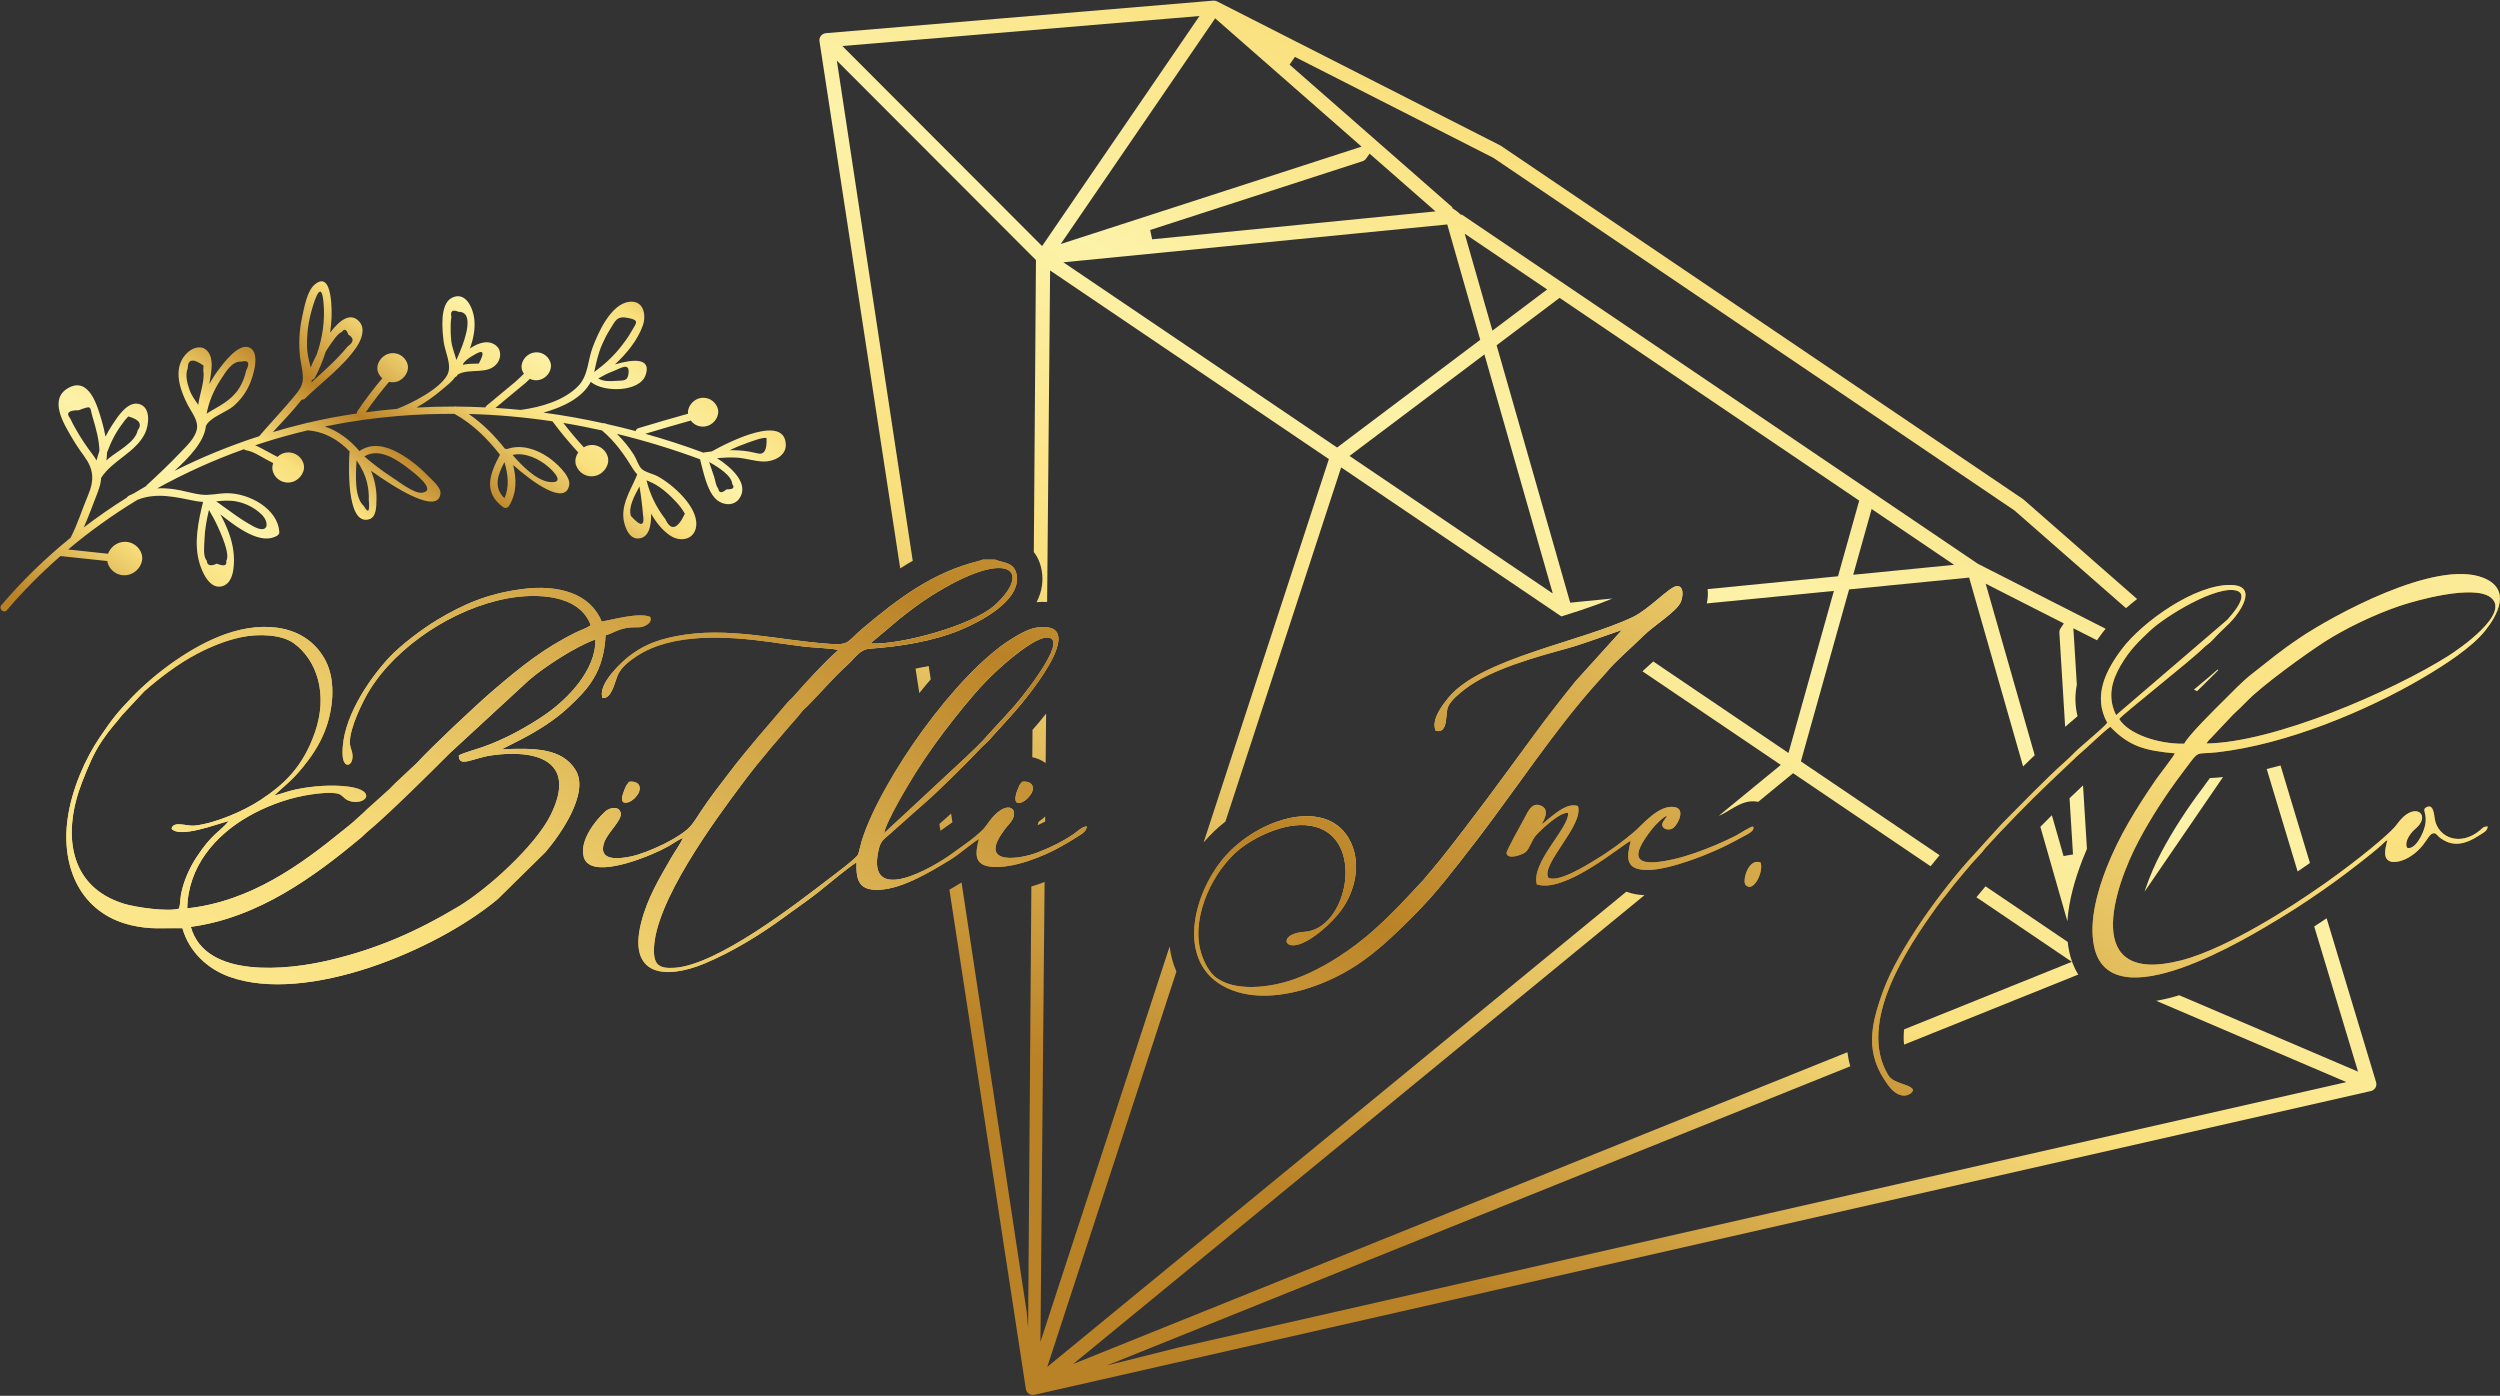 <svg width="120" height="67" viewBox="0 0 120 67" fill="none" xmlns="http://www.w3.org/2000/svg">
<rect x="0" y="0" width="120" height="67" fill="#333333" stroke="none"/>
<g clip-path="url(#clip0_23_307)">
<path d="M114.02 52.211L114.023 52.205C114.064 52.132 114.076 52.05 114.059 51.969L114.058 51.967C114.058 51.965 114.058 51.963 114.057 51.961L114.055 51.953L114.054 51.951C114.054 51.949 114.053 51.947 114.053 51.945L114.051 51.941L111.678 44.077C111.481 44.211 111.283 44.342 111.083 44.472L113.186 51.439L104.605 47.772C104.244 47.882 103.872 47.975 103.498 48.038L112.626 51.941L56.545 64.686L53.133 65.542L88.815 51.181C88.749 50.956 88.704 50.732 88.676 50.506L51.511 65.473L78.934 42.969C78.631 42.956 78.335 42.906 78.065 42.8L50.268 65.612L56.468 46.635C56.299 46.255 56.193 45.849 56.143 45.428L49.941 64.41L50.14 42.336C49.932 42.415 49.719 42.488 49.505 42.551L49.349 63.731L49.282 62.973L46.154 42.359C45.966 42.473 45.772 42.59 45.572 42.706L49.241 66.669C49.254 66.751 49.295 66.825 49.359 66.878L49.36 66.879L49.36 66.879L49.367 66.885L49.372 66.888L49.373 66.889L49.375 66.89L49.381 66.894L49.382 66.894L49.385 66.896L49.395 66.904L49.399 66.907L49.403 66.909L49.409 66.913L49.418 66.918L49.423 66.921L49.428 66.922L49.433 66.925L49.433 66.925L49.434 66.925L49.438 66.927C49.44 66.928 49.443 66.93 49.445 66.931L49.452 66.933L49.456 66.935L49.464 66.938L49.469 66.94L49.481 66.944C49.493 66.947 49.506 66.95 49.519 66.953L49.522 66.953L49.527 66.954L49.533 66.955L49.537 66.955L49.544 66.956C49.581 66.96 49.619 66.958 49.656 66.95L113.787 52.374L113.791 52.373C113.883 52.355 113.965 52.3 114.015 52.219L114.017 52.215L114.02 52.211ZM110.878 41.424L109.466 36.744C109.244 36.803 109.023 36.86 108.802 36.912L110.286 41.831C110.484 41.697 110.682 41.561 110.878 41.424ZM106.478 32.167L106.442 32.136C106.227 32.335 105.994 32.527 105.773 32.712C105.619 32.842 105.463 32.971 105.308 33.1L105.459 33.177C105.615 33.024 105.759 32.884 105.878 32.765C106.08 32.565 106.277 32.364 106.478 32.167ZM102.582 28.753L97.139 23.984L97.092 23.948L72.055 7.006L72.004 6.976L58.419 0.067C58.365 0.04 58.304 0.026 58.243 0.031L58.234 0.031L39.645 1.592C39.556 1.6 39.474 1.641 39.416 1.708L39.414 1.711C39.413 1.712 39.412 1.713 39.411 1.715L39.405 1.721L39.402 1.725C39.355 1.785 39.33 1.86 39.332 1.936L39.332 1.945C39.333 1.961 39.334 1.978 39.337 1.994L39.338 1.998L43.21 27.282C43.408 27.155 43.608 27.034 43.811 26.917L40.169 2.911L49.726 12.483L49.623 26.501C49.806 26.729 49.934 27.014 50 27.377C50.044 27.619 50.048 27.867 50.014 28.111C49.974 28.392 49.884 28.657 49.756 28.905C49.925 28.889 50.095 28.885 50.262 28.895L50.405 12.983L63.786 22.037L57.773 40.439C58.084 40.069 58.438 39.732 58.821 39.434L64.375 22.435L74.945 29.588C75.823 29.312 76.667 29.038 77.398 28.728L75.37 28.928L71.837 16.573L74.86 14.298L89.242 24.03L88.224 27.661L81.966 28.278C81.991 28.505 81.976 28.74 81.927 28.965L88.027 28.364L85.847 36.143L79.355 31.75C79.186 31.906 79.011 32.064 78.839 32.223L85.479 36.716L82.493 39.166C82.574 39.127 82.655 39.088 82.736 39.048C82.845 38.99 82.956 38.918 83.063 38.855C83.179 38.787 83.296 38.72 83.415 38.66C83.718 38.506 84.022 38.419 84.37 38.485L84.392 38.489L86.068 37.114L92.666 41.58C92.812 41.398 92.958 41.221 93.101 41.052L86.443 36.546L88.757 28.292L94.518 27.724L97.109 36.788C97.293 36.607 97.479 36.427 97.666 36.25L95.313 28.017L99.064 29.925L98.906 30.163C98.864 30.225 98.845 30.297 98.85 30.371L99.127 34.888C99.268 34.764 99.412 34.644 99.549 34.525C99.603 34.478 99.661 34.429 99.722 34.377C99.594 33.864 99.593 33.358 99.688 32.864L99.522 30.157L100.654 30.733C100.733 30.618 100.816 30.505 100.901 30.392C100.955 30.322 101.011 30.252 101.071 30.181L94.943 27.065L70.16 10.295L70.137 10.321L69.945 10.153C69.934 10.143 69.923 10.135 69.911 10.127L69.699 9.983L69.719 9.955L61.9 3.103L62.155 2.731L71.682 7.576L96.695 24.503L102.048 29.192C102.218 29.043 102.397 28.896 102.582 28.753ZM43.946 32.093L44.127 33.27C44.307 33.045 44.49 32.824 44.675 32.609L44.578 31.968C44.368 32.014 44.158 32.055 43.946 32.093ZM45.089 39.551L45.139 39.879C45.327 39.744 45.524 39.609 45.716 39.469L45.652 39.048C45.487 39.201 45.321 39.351 45.152 39.494L45.089 39.551ZM91.397 50.142L99.757 46.778C99.546 46.444 99.404 46.067 99.32 45.666C99.289 45.516 99.266 45.365 99.25 45.212L95.305 42.543C95.158 42.718 95.013 42.893 94.868 43.069L99.448 46.168L91.397 49.41C91.369 49.663 91.368 49.908 91.397 50.142ZM50.167 39.436L50.169 39.189C50.072 39.282 49.966 39.368 49.853 39.443C49.841 39.497 49.825 39.552 49.806 39.606C49.928 39.553 50.048 39.496 50.167 39.436ZM50.192 36.628L50.213 34.252C50.003 34.52 49.783 34.784 49.56 35.035L49.55 36.346C49.79 36.396 50.008 36.493 50.192 36.628ZM102.941 42.797L106.706 37.296C106.659 37.302 106.612 37.307 106.566 37.313C106.4 37.331 106.237 37.338 106.076 37.346C105.955 37.503 105.832 37.685 105.729 37.822C104.996 38.792 104.318 39.827 103.748 40.899C103.45 41.459 103.188 42.058 102.986 42.658C102.973 42.697 102.958 42.744 102.941 42.797ZM97.937 39.685L99.234 44.221C99.303 43.201 99.609 42.169 99.963 41.257C100.03 41.085 100.1 40.915 100.173 40.746L99.985 37.7L99.338 38.315L99.504 41.013L99.05 41.09L98.49 39.132C98.304 39.315 98.12 39.5 97.937 39.685ZM74.533 28.487L64.776 21.885L71.252 17.013L74.533 28.487ZM64.18 21.481L51.041 12.591L69.468 10.774L71.051 16.311L64.18 21.481ZM50.02 11.812L40.433 2.209L57.576 0.769L50.02 11.812ZM65.356 7.038L50.915 11.713L58.328 0.88L65.356 7.038ZM55.208 11.039L65.403 7.738C65.473 7.715 65.534 7.671 65.576 7.61L65.741 7.376L68.903 10.146L55.302 11.487L55.208 11.039ZM74.263 13.894L71.636 15.871L70.305 11.216L74.263 13.894ZM88.954 27.589L89.839 24.433L93.797 27.112L88.954 27.589Z" fill="url(#paint0_linear_23_307)"/>
<path d="M8.594 43.612C8.048 43.778 6.495 43.548 5.953 43.381C3.235 42.544 3.011 39.93 3.939 37.544C4.229 36.801 4.501 36.145 4.892 35.566C5.328 34.921 5.523 34.768 5.859 34.324L6.927 33.182C7.703 32.505 8.546 31.866 9.463 31.383C10.088 31.053 10.831 30.741 11.595 30.582C12.418 30.412 13.514 30.452 14.098 30.872C15.208 31.671 15.76 33.318 15.114 35.158C14.541 36.794 13.67 37.632 12.497 38.405C11.726 38.914 10.352 39.52 9.347 39.631C8.979 39.671 8.324 39.384 8.236 39.775C8.62 40.26 10.469 39.527 10.982 39.411C10.551 39.93 10.189 39.995 9.427 41.156C9.098 41.657 8.818 42.286 8.694 42.904C8.648 43.129 8.656 43.421 8.594 43.612ZM22.023 36.257C22.014 36.871 22.692 36.386 23.599 36.256C25.601 35.97 27.767 36.422 26.431 39.123C25.707 40.587 23.391 42.685 21.989 43.524C19.983 44.723 18.093 45.56 15.723 46.112C13.87 46.543 9.861 47.022 9.16 44.489C12.399 44.053 15.086 42.074 17.338 40.202C17.436 40.12 17.493 40.046 17.593 39.963C18.683 39.065 20.61 37.136 21.59 36.153L25.369 32.666C26.08 32.04 27.645 31.017 28.576 30.7C28.616 32.157 27.246 33.562 26.159 34.308C25.276 34.913 24.21 35.496 23.154 35.863C22.803 35.986 22.317 36.112 22.023 36.257ZM28.881 29.835C28.353 28.513 26.856 28.032 25.024 28.281C23.356 28.507 22.201 29.03 20.992 29.754C20.268 30.187 19.213 30.986 18.665 31.578C17.715 32.604 16.376 34.531 16.443 36.224C16.47 36.921 16.943 36.803 16.922 36.268C16.913 36.024 16.8 35.907 16.795 35.638C16.782 34.942 17.425 33.636 17.737 33.13C19.061 30.983 21.793 29.198 24.347 28.725C25.704 28.473 27.8 28.503 28.356 30.013C28.148 30.159 27.886 30.237 27.654 30.35C26.096 31.116 24.982 32.023 23.697 33.12C22.837 33.853 20.674 35.894 19.995 36.636L19.225 37.356C19.017 37.545 18.912 37.648 18.701 37.868L17.608 38.853C17.415 39.053 17.281 39.147 17.069 39.351C16.922 39.493 16.677 39.683 16.504 39.825C14.407 41.539 12.011 43.273 8.988 43.601C9.024 41.609 10.323 40.099 11.924 39.185C12.689 38.749 13.623 38.372 14.626 38.185C14.998 38.115 15.985 37.969 16.304 38.128C16.503 38.227 16.541 38.401 16.869 38.472C17.594 38.627 18.072 37.936 16.724 37.758C15.928 37.654 14.981 37.728 14.198 37.894C13.819 37.974 13.5 38.103 13.158 38.19C13.675 37.693 13.98 37.509 14.535 36.831C14.926 36.352 15.303 35.816 15.58 35.127C15.972 34.154 16.154 32.733 15.635 31.728C14.751 30.016 12.734 29.762 10.82 30.438C9.217 31.004 7.509 32.25 6.323 33.481C5.615 34.217 5.387 34.514 4.797 35.382C4.119 36.378 3.454 37.834 3.248 39.289C2.912 41.669 3.899 43.841 6.28 44.407C7.224 44.632 7.809 44.537 8.756 44.554C9.069 45.678 9.963 46.513 11.023 46.89C14.737 48.21 20.94 45.612 23.889 43.163L26.184 40.902C26.838 40.137 28.304 38.099 27.638 36.981C26.986 35.885 25.59 35.903 24.078 35.968L24.974 35.511C25.824 35.073 26.643 34.557 27.314 33.926C28.185 33.106 28.976 32.308 29.069 30.498C29.486 30.37 29.695 30.167 30.273 30.119C30.547 30.096 30.724 30.154 30.963 30.038C31.11 29.966 31.306 29.823 31.207 29.61C30.674 29.382 29.409 29.748 28.881 29.835Z" fill="url(#paint1_linear_23_307)"/>
<path d="M42.44 39.985C42.537 39.43 43.657 37.563 43.947 37.101C44.536 36.165 45.135 35.337 45.762 34.542C46.42 33.709 47.108 32.875 47.82 32.224C47.992 32.067 49.974 30.204 50.493 30.677C50.977 31.117 48.908 33.68 48.515 34.085L47.48 35.214C47.036 35.729 46.827 35.887 46.383 36.329L42.44 39.985ZM43.169 29.712C43.643 29.336 44.144 28.95 44.684 28.609C48.413 26.254 49.579 27.383 47.75 29.049C46.684 30.019 43.219 30.971 41.775 30.888L43.169 29.712ZM47.774 26.862H47.167C47.154 26.869 47.138 26.875 47.127 26.879L46.971 26.929C44.777 27.47 43.101 28.741 41.433 30.145C40.632 30.82 40.792 30.969 39.85 30.908C37.362 30.745 34.928 30.041 32.417 30.542C31.411 30.743 30.806 31.024 30.156 31.531C29.892 31.738 28.672 32.828 28.921 33.501C29.359 33.562 29.496 32.757 29.661 32.388C29.83 32.011 30.255 31.691 30.594 31.473C32.314 30.37 34.913 30.534 36.926 30.808C37.475 30.882 38.009 30.965 38.559 31.032C39.064 31.093 39.776 31.104 40.242 31.194C39.517 31.849 38.758 32.668 38.085 33.433C37.985 33.547 37.892 33.611 37.794 33.726C36.86 34.827 35.931 35.876 35.05 37.028C34.557 37.673 34.08 38.281 33.637 38.953C33.498 39.165 33.366 39.381 33.199 39.595C32.736 40.191 31.085 40.941 30.29 41.11C29.654 41.246 28.68 41.331 29.006 40.423C29.174 39.954 29.867 39.363 29.795 39.025C29.717 38.664 29.252 38.77 29.059 38.944C28.564 39.393 27.8 40.376 28.022 41.143C28.325 42.187 30.688 41.266 31.334 40.982C31.616 40.859 31.841 40.755 32.093 40.613C32.327 40.481 32.537 40.32 32.784 40.218C32.667 40.498 32.39 40.876 32.214 41.182C31.635 42.19 31.072 43.109 30.773 44.296C30.131 46.843 31.927 47.039 33.823 46.247C35.163 45.688 36.538 44.837 37.673 44C38.287 43.547 38.851 43.166 39.412 42.717C39.977 42.265 40.523 41.788 41.113 41.387C41.08 42.301 41.256 42.767 42.249 42.706C43.364 42.637 44.71 41.818 45.607 41.271C46.104 40.967 46.555 40.537 46.991 40.268C46.812 40.961 46.733 41.527 47.591 41.607C48.617 41.702 50.074 41.118 50.933 40.629C51.191 40.483 51.374 40.379 51.611 40.224C51.832 40.079 52.147 39.941 52.166 39.669C51.935 39.684 51.747 39.889 51.576 40.008C51.029 40.389 50.459 40.664 49.816 40.913C48.98 41.237 47.11 41.531 48.036 40.087C48.159 39.895 48.294 39.715 48.424 39.573C49.049 38.896 48.417 38.283 47.575 39.313C47.438 39.48 47.308 39.693 47.179 39.822C46.741 40.261 46.212 40.593 45.707 40.966C44.765 41.661 41.574 43.501 42.167 40.82C42.264 40.38 42.398 40.3 42.701 40.045L44.35 38.581C44.97 38.055 46.531 36.5 47.041 35.947C47.192 35.783 47.345 35.671 47.496 35.502L48.331 34.576C49.109 33.761 52.481 29.76 49.772 30.123C49.359 30.178 48.874 30.472 48.562 30.665C45.931 32.289 42.287 37.414 41.369 40.342C41.316 40.512 41.242 40.88 41.187 41.015C41.11 41.203 39.946 42.062 39.708 42.245C38.191 43.408 34.43 46.319 32.385 46.454C31.66 46.502 31.39 46.33 31.389 45.627C31.386 43.329 34.327 39.355 35.692 37.532C36.525 36.42 37.434 35.399 38.334 34.356C38.414 34.263 38.456 34.195 38.536 34.104C38.618 34.011 38.677 33.976 38.767 33.886C39.409 33.237 39.979 32.548 40.701 31.894C41.03 31.596 41.263 31.172 41.748 31.137C43.222 31.032 44.81 30.778 46.128 30.225C47.023 29.85 49.026 28.835 48.801 27.591C48.689 26.972 48.166 27.031 47.774 26.862Z" fill="url(#paint2_linear_23_307)"/>
<path d="M105.914 35.688C106.013 35.498 106.092 35.483 106.227 35.32L107.191 34.298C107.43 34.07 107.604 33.917 107.855 33.654C108.564 32.916 110.652 31.403 111.591 30.799C112.557 30.179 113.928 29.512 115.167 29.09C116.055 28.787 118.712 28.066 119.533 28.662C120.583 29.423 117.988 31.187 117.525 31.48C114.812 33.194 109.141 35.645 105.914 35.688ZM101.573 34.327C101.142 33.46 101.367 32.673 101.791 31.942C102.226 31.192 102.669 30.778 103.196 30.279C103.951 29.563 106.401 28.08 107.353 28.351C108.011 28.537 107.118 29.512 106.913 29.748L101.573 34.327ZM101.722 34.512C101.878 34.289 105.162 31.704 105.754 31.113C105.896 30.971 106.046 30.89 106.189 30.736C106.49 30.41 106.683 30.234 107.001 29.925C107.427 29.513 108.478 28.111 107.09 28.079C105.359 28.038 102.835 29.86 101.873 31.124C101.09 32.15 100.437 33.408 101.149 34.692C101.009 34.904 99.9 35.802 99.597 36.106C99.392 36.313 99.29 36.414 99.09 36.591C98.222 37.363 96.996 38.631 96.11 39.522L94.715 41.059C93.275 42.611 91.133 45.542 90.405 47.529C89.773 49.255 89.505 50.571 90.633 52.092C91.27 52.951 91.858 52.47 91.82 52.295C91.63 52.011 90.891 52.034 90.631 51.6C89.129 49.092 91.558 45.48 92.974 43.512C93.124 43.303 93.241 43.16 93.388 42.981C93.545 42.789 93.642 42.644 93.783 42.473C94.069 42.125 94.354 41.781 94.647 41.441L95.099 40.948C95.196 40.848 95.233 40.772 95.323 40.673C96.269 39.642 97.346 38.534 98.356 37.571L99.329 36.648C99.506 36.491 99.633 36.343 99.818 36.19C100.153 35.913 100.985 35.095 101.295 34.885C102.198 35.828 102.965 36.031 104.392 36.16C104.369 36.267 103.635 37.202 103.473 37.439C102.563 38.774 101.712 40.12 101.1 41.694C100.701 42.721 100.259 44.193 100.514 45.42C101.277 49.093 107.947 44.977 109.455 44.063C110.381 43.502 111.315 42.869 112.134 42.273C112.673 41.88 113.802 41.022 114.309 40.565C114.443 40.444 114.449 40.412 114.595 40.323C114.544 40.582 114.352 41.111 114.648 41.305C114.918 41.482 115.409 41.283 115.624 41.154C116.536 40.61 116.541 39.877 116.908 40.012C117.024 40.103 117.028 40.15 117.163 40.243C117.243 40.297 117.355 40.365 117.452 40.406C117.975 40.622 118.469 40.43 118.914 40.151C119.235 39.949 119.386 39.898 119.411 39.67C119.182 39.677 119.182 39.737 119.031 39.862C118.093 40.637 117.033 40.22 116.87 39.321C116.83 39.1 116.813 38.535 116.438 38.766C116.247 38.884 116.529 39.048 116.402 39.633C116.315 40.035 115.916 40.824 115.538 40.692C115.382 40.373 115.764 39.923 115.928 39.79C116.699 39.164 115.995 38.476 115.219 39.356C115.12 39.467 115.021 39.62 114.917 39.73C114.223 40.47 112.377 41.857 111.617 42.388C110.593 43.103 109.531 43.805 108.366 44.466C107.358 45.038 105.9 45.793 104.676 46.104C99.899 47.32 101.453 42.622 102.671 40.332C103.289 39.169 104.033 38.049 104.755 37.094C105.642 35.92 105.294 36.237 106.427 36.108C109.763 35.729 113.609 34.112 116.257 32.559C117.358 31.913 118.653 31.073 119.292 30.267C119.871 29.538 120.576 28.284 119.198 27.735C116.9 26.821 111.912 29.594 110.404 30.608C109.396 31.286 108.966 31.669 108.111 32.334C107.618 32.718 107.18 33.185 106.739 33.623C106.342 34.016 105.061 35.276 104.841 35.698C103.581 35.722 102.16 35.229 101.722 34.512Z" fill="url(#paint3_linear_23_307)"/>
<path d="M75.628 32.697C74.947 33.535 74.253 34.424 73.602 35.318C72.03 37.472 70.749 39.234 69.114 41.294L68.312 42.252C67.471 43.144 67.002 43.689 66.004 44.59C64.945 45.547 63.489 46.525 62.067 47.021C60.928 47.418 59.191 47.626 58.294 46.859C57.959 46.572 57.63 45.891 57.549 45.261C57.331 43.539 58.446 41.459 59.776 40.557C60.581 40.011 62.155 39.265 63.386 39.77C65.466 40.623 64.608 44.604 62.61 44.727C61.438 44.799 61.562 45.62 62.423 45.306C63.1 45.059 63.933 44.278 64.339 43.746C65.033 42.838 65.412 41.383 64.733 40.231C63.547 38.219 60.142 39.361 58.592 41.36C57.142 43.231 56.458 46.508 59.154 47.533C60.408 48.01 61.917 47.757 63.102 47.33C64.895 46.684 66.053 45.721 67.287 44.517C68.46 43.372 69.012 42.733 70.025 41.435L71.029 40.139C72.765 37.849 74.649 35.041 76.549 32.893L77.104 32.276C77.536 31.743 78.355 31.045 78.853 30.55C79.425 29.979 80.507 29.352 80.69 28.867C80.792 28.597 80.832 28.084 80.457 28.14C80.121 28.19 79.139 29.248 78.401 29.606C75.906 30.813 71.059 31.591 69.515 33.502C69.305 33.762 68.661 34.544 68.918 35.079C69.529 35.226 69.368 34.265 69.502 33.94C69.643 33.6 70.066 33.272 70.339 33.063C71.553 32.133 73.764 31.524 75.292 31.105C75.959 30.922 77.749 30.263 77.852 30.241L75.628 32.697Z" fill="url(#paint4_linear_23_307)"/>
<path d="M74.004 39.552C74.024 39.5 74.494 38.835 73.911 38.651C73.507 38.524 73.327 38.994 73.195 39.233C73.083 39.436 72.302 40.833 72.314 40.947C72.35 41.29 73.083 41.03 73.236 40.894C73.424 40.727 73.515 40.333 73.736 40.087C73.965 39.831 74.892 38.953 75.268 39.022C75.336 39.737 73.477 41.392 73.769 42.451C75.116 42.889 77.783 40.605 78.275 40.357C78.074 41.182 78.011 41.739 79.034 41.76C79.649 41.772 80.504 41.514 81.049 41.329C81.969 41.015 82.755 40.661 83.583 40.204C83.876 40.043 84.265 39.877 84.143 39.675C84.048 39.657 83.458 40.044 83.282 40.131C82.976 40.282 82.688 40.42 82.357 40.559C81.735 40.82 81.023 41.088 80.332 41.243C78.314 41.697 78.277 41.095 79.309 39.778C79.425 39.631 79.846 39.195 80.016 39.156C79.942 39.327 79.736 39.49 79.798 39.65C79.876 39.85 80.189 39.857 80.34 39.724C80.568 39.522 80.9 38.836 80.387 38.742C79.623 38.601 78.826 39.606 78.429 39.939C77.856 40.419 77.261 40.863 76.567 41.281C76.234 41.481 74.799 42.394 74.318 42.129C73.954 41.48 76.041 39.596 75.74 38.689C75.237 38.535 74.734 38.993 74.366 39.272C74.228 39.377 74.147 39.484 74.004 39.552Z" fill="url(#paint5_linear_23_307)"/>
<path d="M84.507 41.4C83.91 41.174 83.621 42.298 83.789 42.478C84.169 42.886 84.67 41.821 84.507 41.4Z" fill="url(#paint6_linear_23_307)"/>
<path d="M30.196 37.528C30.007 37.783 30.031 37.732 29.901 38.12C29.642 38.893 30.573 38.445 30.689 37.955C30.77 37.607 30.514 37.483 30.196 37.528Z" fill="url(#paint7_linear_23_307)"/>
<path d="M49.065 37.528C48.962 37.666 48.965 37.615 48.892 37.789C48.346 39.085 49.447 38.426 49.557 37.955C49.639 37.607 49.383 37.483 49.065 37.528Z" fill="url(#paint8_linear_23_307)"/>
<path d="M8.594 43.612C8.048 43.778 6.495 43.547 5.953 43.38C3.235 42.543 3.011 39.93 3.939 37.544C4.229 36.801 4.501 36.145 4.892 35.565C5.328 34.92 5.523 34.767 5.859 34.324L6.927 33.181C7.703 32.504 8.546 31.865 9.463 31.382C10.088 31.052 10.831 30.74 11.595 30.582C12.418 30.411 13.514 30.452 14.098 30.872C15.208 31.67 15.76 33.317 15.114 35.157C14.541 36.793 13.67 37.631 12.497 38.404C11.726 38.913 10.352 39.519 9.347 39.63C8.979 39.671 8.324 39.384 8.235 39.774C8.62 40.26 10.469 39.526 10.982 39.41C10.551 39.93 10.189 39.994 9.427 41.156C9.098 41.656 8.818 42.285 8.694 42.903C8.648 43.129 8.656 43.42 8.594 43.612ZM49.065 37.528C48.962 37.666 48.965 37.614 48.892 37.788C48.346 39.085 49.447 38.425 49.557 37.955C49.639 37.607 49.382 37.482 49.065 37.528ZM30.196 37.528C30.007 37.782 30.031 37.732 29.901 38.119C29.642 38.893 30.573 38.444 30.689 37.955C30.77 37.607 30.514 37.482 30.196 37.528ZM84.505 41.4C83.909 41.174 83.62 42.297 83.788 42.477C84.169 42.885 84.67 41.82 84.505 41.4ZM74.004 39.552C74.023 39.499 74.494 38.834 73.91 38.651C73.507 38.524 73.327 38.993 73.195 39.233C73.083 39.436 72.302 40.833 72.314 40.946C72.35 41.29 73.083 41.03 73.236 40.894C73.424 40.727 73.515 40.333 73.736 40.086C73.964 39.831 74.891 38.953 75.268 39.021C75.335 39.736 73.477 41.391 73.768 42.451C75.116 42.889 77.782 40.605 78.275 40.357C78.073 41.182 78.011 41.739 79.034 41.759C79.649 41.772 80.504 41.514 81.048 41.328C81.969 41.015 82.754 40.661 83.582 40.204C83.876 40.042 84.265 39.877 84.143 39.675C84.047 39.657 83.458 40.044 83.282 40.131C82.976 40.282 82.688 40.42 82.356 40.559C81.734 40.82 81.022 41.087 80.331 41.243C78.314 41.696 78.276 41.095 79.309 39.778C79.425 39.631 79.845 39.195 80.015 39.156C79.941 39.327 79.736 39.489 79.797 39.65C79.876 39.85 80.189 39.857 80.339 39.724C80.567 39.522 80.9 38.836 80.386 38.741C79.623 38.601 78.826 39.606 78.429 39.939C77.856 40.418 77.261 40.863 76.566 41.28C76.234 41.48 74.799 42.394 74.318 42.129C73.954 41.48 76.041 39.596 75.74 38.689C75.236 38.535 74.733 38.993 74.365 39.272C74.227 39.377 74.147 39.484 74.004 39.552ZM75.627 32.697C74.947 33.535 74.253 34.425 73.601 35.318C72.03 37.472 70.749 39.234 69.114 41.294L68.312 42.252C67.471 43.144 67.001 43.689 66.004 44.59C64.944 45.547 63.489 46.525 62.067 47.021C60.928 47.418 59.191 47.626 58.293 46.859C57.959 46.572 57.629 45.891 57.549 45.261C57.331 43.539 58.445 41.459 59.776 40.557C60.58 40.011 62.154 39.265 63.385 39.77C65.466 40.623 64.608 44.604 62.61 44.727C61.438 44.799 61.561 45.62 62.423 45.306C63.1 45.059 63.932 44.278 64.339 43.746C65.032 42.838 65.411 41.383 64.733 40.231C63.547 38.219 60.142 39.361 58.592 41.36C57.142 43.231 56.458 46.508 59.153 47.533C60.408 48.01 61.916 47.758 63.102 47.33C64.895 46.684 66.053 45.721 67.286 44.517C68.46 43.372 69.012 42.733 70.025 41.435L71.028 40.139C72.765 37.849 74.648 35.041 76.549 32.893L77.104 32.276C77.536 31.743 78.355 31.045 78.852 30.55C79.425 29.979 80.506 29.352 80.69 28.868C80.792 28.597 80.831 28.084 80.456 28.14C80.12 28.19 79.139 29.249 78.4 29.606C75.906 30.813 71.059 31.591 69.514 33.502C69.304 33.762 68.661 34.544 68.918 35.079C69.529 35.226 69.368 34.265 69.502 33.94C69.642 33.601 70.065 33.272 70.338 33.063C71.553 32.133 73.763 31.524 75.292 31.105C75.959 30.922 77.749 30.263 77.852 30.241L75.627 32.697ZM105.914 35.688C106.013 35.498 106.092 35.483 106.227 35.32L107.191 34.298C107.43 34.07 107.604 33.917 107.855 33.654C108.564 32.916 110.652 31.403 111.591 30.799C112.557 30.179 113.928 29.512 115.166 29.09C116.055 28.787 118.712 28.066 119.533 28.662C120.583 29.423 117.988 31.187 117.524 31.48C114.812 33.194 109.141 35.645 105.914 35.688ZM101.573 34.327C101.142 33.46 101.367 32.673 101.791 31.942C102.226 31.192 102.669 30.779 103.196 30.279C103.951 29.563 106.401 28.08 107.352 28.351C108.011 28.538 107.118 29.512 106.913 29.748L101.573 34.327ZM101.722 34.512C101.878 34.289 105.162 31.704 105.753 31.113C105.896 30.971 106.046 30.89 106.189 30.736C106.49 30.41 106.683 30.234 107.001 29.925C107.427 29.513 108.478 28.111 107.09 28.079C105.359 28.038 102.835 29.86 101.873 31.124C101.09 32.15 100.437 33.408 101.149 34.692C101.009 34.904 99.9 35.802 99.597 36.107C99.392 36.313 99.29 36.414 99.09 36.591C98.222 37.363 96.996 38.631 96.11 39.522L94.715 41.059C93.275 42.611 91.133 45.542 90.405 47.529C89.773 49.255 89.505 50.571 90.633 52.092C91.27 52.951 91.858 52.47 91.82 52.295C91.63 52.011 90.891 52.034 90.631 51.6C89.129 49.092 91.557 45.48 92.974 43.512C93.124 43.303 93.241 43.16 93.388 42.981C93.545 42.789 93.642 42.644 93.783 42.473C94.069 42.125 94.354 41.781 94.647 41.441L95.099 40.948C95.196 40.848 95.233 40.772 95.323 40.674C96.269 39.642 97.346 38.534 98.356 37.571L99.329 36.648C99.506 36.491 99.633 36.343 99.818 36.19C100.153 35.913 100.985 35.095 101.295 34.885C102.198 35.828 102.965 36.031 104.392 36.16C104.369 36.267 103.635 37.202 103.473 37.439C102.563 38.774 101.712 40.12 101.1 41.694C100.701 42.721 100.259 44.193 100.514 45.42C101.277 49.093 107.947 44.977 109.455 44.063C110.38 43.502 111.315 42.869 112.134 42.273C112.673 41.88 113.802 41.022 114.309 40.565C114.443 40.444 114.449 40.412 114.595 40.323C114.544 40.582 114.352 41.111 114.647 41.305C114.918 41.482 115.409 41.283 115.624 41.154C116.536 40.61 116.541 39.877 116.908 40.012C117.024 40.103 117.028 40.15 117.163 40.243C117.243 40.297 117.354 40.365 117.452 40.406C117.975 40.622 118.469 40.43 118.914 40.151C119.235 39.949 119.386 39.898 119.411 39.67C119.182 39.677 119.182 39.737 119.031 39.862C118.093 40.637 117.033 40.22 116.87 39.321C116.83 39.1 116.813 38.535 116.438 38.766C116.246 38.884 116.528 39.048 116.402 39.633C116.315 40.035 115.916 40.824 115.538 40.692C115.382 40.373 115.764 39.923 115.928 39.79C116.699 39.164 115.995 38.476 115.219 39.356C115.12 39.467 115.021 39.62 114.917 39.73C114.223 40.47 112.377 41.857 111.617 42.388C110.593 43.103 109.531 43.805 108.366 44.466C107.358 45.038 105.9 45.793 104.676 46.104C99.898 47.32 101.453 42.622 102.671 40.332C103.289 39.169 104.033 38.049 104.754 37.094C105.642 35.92 105.294 36.237 106.427 36.108C109.763 35.729 113.609 34.112 116.257 32.559C117.358 31.913 118.653 31.073 119.292 30.267C119.871 29.538 120.576 28.284 119.198 27.735C116.899 26.821 111.912 29.594 110.404 30.608C109.396 31.286 108.965 31.669 108.111 32.334C107.618 32.718 107.18 33.185 106.739 33.623C106.342 34.016 105.061 35.276 104.841 35.698C103.581 35.722 102.16 35.229 101.722 34.512ZM42.44 39.985C42.537 39.43 43.657 37.562 43.947 37.101C44.536 36.165 45.134 35.337 45.762 34.542C46.42 33.708 47.108 32.875 47.82 32.224C47.992 32.067 49.973 30.204 50.493 30.676C50.977 31.117 48.908 33.68 48.515 34.085L47.479 35.214C47.036 35.729 46.828 35.887 46.383 36.329L42.44 39.985ZM43.169 29.712C43.642 29.336 44.144 28.95 44.684 28.609C48.413 26.254 49.579 27.382 47.75 29.049C46.684 30.019 43.219 30.971 41.775 30.887L43.169 29.712ZM47.774 26.862H47.167C47.154 26.869 47.138 26.875 47.127 26.879L46.971 26.929C44.777 27.47 43.101 28.741 41.433 30.145C40.632 30.82 40.791 30.969 39.85 30.907C37.362 30.744 34.927 30.041 32.417 30.542C31.411 30.742 30.806 31.024 30.156 31.531C29.892 31.738 28.672 32.828 28.921 33.501C29.359 33.562 29.496 32.757 29.661 32.388C29.83 32.01 30.255 31.69 30.594 31.473C32.314 30.37 34.913 30.534 36.926 30.808C37.475 30.882 38.009 30.964 38.559 31.031C39.064 31.093 39.776 31.104 40.242 31.194C39.517 31.849 38.758 32.668 38.085 33.433C37.985 33.547 37.892 33.61 37.794 33.726C36.86 34.827 35.931 35.876 35.05 37.028C34.557 37.673 34.08 38.281 33.637 38.953C33.498 39.165 33.366 39.38 33.199 39.595C32.736 40.191 31.085 40.94 30.29 41.11C29.653 41.245 28.68 41.331 29.006 40.423C29.174 39.954 29.867 39.363 29.795 39.025C29.717 38.664 29.252 38.769 29.059 38.944C28.564 39.393 27.8 40.376 28.022 41.143C28.325 42.187 30.688 41.266 31.334 40.982C31.616 40.859 31.841 40.755 32.093 40.613C32.327 40.48 32.536 40.319 32.784 40.218C32.667 40.498 32.39 40.876 32.214 41.182C31.635 42.19 31.072 43.109 30.773 44.295C30.131 46.843 31.927 47.038 33.823 46.247C35.163 45.688 36.538 44.837 37.672 44C38.287 43.547 38.85 43.166 39.412 42.716C39.977 42.264 40.523 41.788 41.113 41.386C41.08 42.301 41.256 42.767 42.249 42.705C43.364 42.637 44.71 41.818 45.606 41.271C46.104 40.967 46.555 40.537 46.991 40.268C46.812 40.96 46.733 41.527 47.591 41.607C48.617 41.702 50.074 41.118 50.933 40.629C51.191 40.482 51.375 40.379 51.611 40.224C51.832 40.079 52.147 39.94 52.166 39.669C51.935 39.684 51.747 39.889 51.576 40.008C51.029 40.389 50.459 40.664 49.816 40.913C48.98 41.237 47.11 41.531 48.036 40.087C48.159 39.895 48.294 39.714 48.424 39.573C49.048 38.896 48.416 38.283 47.574 39.313C47.438 39.48 47.308 39.693 47.179 39.821C46.741 40.261 46.212 40.593 45.707 40.966C44.765 41.661 41.574 43.501 42.167 40.82C42.264 40.38 42.398 40.3 42.701 40.045L44.35 38.581C44.97 38.055 46.531 36.5 47.041 35.947C47.192 35.783 47.345 35.67 47.496 35.502L48.331 34.576C49.109 33.761 52.481 29.76 49.772 30.123C49.359 30.178 48.874 30.472 48.562 30.665C45.931 32.289 42.287 37.413 41.369 40.342C41.316 40.512 41.242 40.879 41.187 41.014C41.11 41.203 39.946 42.062 39.708 42.245C38.19 43.408 34.43 46.319 32.385 46.454C31.66 46.501 31.39 46.33 31.389 45.627C31.386 43.329 34.327 39.355 35.692 37.532C36.525 36.42 37.434 35.399 38.334 34.356C38.414 34.263 38.456 34.195 38.536 34.104C38.618 34.011 38.677 33.976 38.767 33.886C39.409 33.237 39.979 32.548 40.701 31.893C41.03 31.596 41.263 31.172 41.748 31.137C43.222 31.032 44.81 30.778 46.128 30.225C47.023 29.85 49.026 28.835 48.801 27.591C48.689 26.972 48.166 27.031 47.774 26.862ZM22.023 36.257C22.014 36.87 22.692 36.385 23.599 36.256C25.601 35.97 27.767 36.422 26.431 39.122C25.707 40.586 23.391 42.685 21.989 43.523C19.983 44.722 18.093 45.56 15.723 46.111C13.87 46.542 9.861 47.021 9.16 44.488C12.399 44.052 15.086 42.073 17.338 40.202C17.436 40.12 17.493 40.045 17.593 39.963C18.683 39.064 20.61 37.135 21.59 36.152L25.369 32.666C26.08 32.039 27.645 31.017 28.576 30.699C28.616 32.157 27.246 33.561 26.159 34.307C25.276 34.913 24.21 35.496 23.154 35.863C22.803 35.985 22.317 36.111 22.023 36.257ZM28.881 29.834C28.353 28.512 26.856 28.032 25.024 28.28C23.356 28.506 22.201 29.029 20.992 29.753C20.268 30.186 19.213 30.985 18.665 31.578C17.715 32.603 16.376 34.53 16.443 36.224C16.47 36.92 16.943 36.802 16.922 36.267C16.913 36.024 16.8 35.906 16.795 35.638C16.782 34.941 17.425 33.635 17.737 33.13C19.061 30.982 21.793 29.197 24.347 28.724C25.704 28.472 27.8 28.502 28.356 30.012C28.148 30.158 27.886 30.236 27.654 30.35C26.096 31.116 24.982 32.023 23.697 33.119C22.837 33.852 20.674 35.893 19.995 36.635L19.225 37.355C19.017 37.544 18.912 37.647 18.701 37.867L17.608 38.852C17.415 39.052 17.281 39.146 17.069 39.35C16.922 39.492 16.677 39.683 16.503 39.824C14.407 41.539 12.011 43.272 8.988 43.6C9.024 41.608 10.323 40.098 11.924 39.185C12.689 38.748 13.623 38.371 14.625 38.184C14.998 38.115 15.985 37.968 16.304 38.127C16.503 38.227 16.541 38.401 16.869 38.471C17.594 38.627 18.072 37.936 16.724 37.758C15.928 37.653 14.981 37.728 14.198 37.893C13.819 37.973 13.5 38.103 13.158 38.189C13.675 37.693 13.98 37.509 14.535 36.83C14.926 36.352 15.303 35.815 15.58 35.126C15.972 34.154 16.154 32.733 15.635 31.727C14.751 30.016 12.734 29.762 10.82 30.437C9.217 31.003 7.509 32.25 6.323 33.48C5.614 34.216 5.387 34.513 4.797 35.381C4.119 36.377 3.454 37.833 3.248 39.288C2.912 41.668 3.899 43.84 6.28 44.407C7.224 44.631 7.809 44.536 8.756 44.553C9.069 45.677 9.963 46.512 11.023 46.889C14.737 48.21 20.94 45.612 23.889 43.163L26.184 40.901C26.837 40.136 28.304 38.099 27.638 36.98C26.986 35.885 25.59 35.902 24.078 35.967L24.974 35.511C25.824 35.072 26.643 34.557 27.314 33.926C28.185 33.105 28.976 32.307 29.069 30.498C29.486 30.37 29.695 30.166 30.273 30.118C30.547 30.096 30.724 30.153 30.963 30.037C31.11 29.966 31.306 29.822 31.207 29.609C30.674 29.382 29.409 29.747 28.881 29.834Z" fill="url(#paint9_linear_23_307)"/>
<path d="M36.793 21.027C36.626 20.971 36.018 21.209 35.832 21.273C35.554 21.37 35.286 21.484 35.023 21.609C35.333 21.607 35.641 21.622 35.945 21.673C36.071 21.702 36.198 21.728 36.326 21.753C36.669 21.862 36.825 21.62 36.793 21.027ZM35.147 23.233C35.134 22.844 34.489 22.422 34.038 22.177C34.118 22.42 34.205 22.662 34.285 22.905C34.339 23.07 34.357 23.315 34.474 23.447C34.51 23.672 34.644 23.686 34.876 23.488C35.191 23.497 35.282 23.412 35.147 23.233ZM31.032 23.054C31.201 23.737 31.495 24.347 31.938 24.921C32.205 25.497 32.517 25.41 32.874 24.659C32.745 24.431 32.586 24.223 32.398 24.034C32.178 23.801 31.92 23.561 31.652 23.377C31.405 23.207 31.206 23.129 31.032 23.054ZM30.804 24.113C30.775 23.857 30.737 23.602 30.695 23.349C30.44 23.82 30.148 24.361 30.286 24.769C30.769 25.305 30.96 25.271 30.86 24.667C30.846 24.482 30.828 24.297 30.804 24.113ZM24.604 21.837C25.051 22.358 25.762 23.076 26.394 23.138C27.127 23.21 26.596 22.643 26.308 22.398C25.884 22.036 25.214 21.698 24.604 21.837ZM24.212 23.917C24.466 23.349 24.379 22.76 24.214 22.182C23.897 22.777 23.668 23.381 24.212 23.917ZM17.49 21.909C17.926 22.281 18.377 22.629 18.866 22.942C19.162 23.132 19.887 23.706 20.265 23.65C21.002 23.54 19.861 22.684 19.62 22.497C19.106 22.099 18.201 21.455 17.49 21.909ZM17.116 22.094C17.068 22.815 17.016 23.901 17.463 24.284C17.676 24.66 17.756 24.565 17.702 24C17.711 23.737 17.687 23.478 17.63 23.221C17.538 22.806 17.352 22.442 17.116 22.094ZM10.377 24.064C10.974 24.483 11.552 24.946 12.197 25.283C12.908 25.654 12.933 25.06 12.555 24.693C12.227 24.375 11.793 24.152 11.332 24.067C11.005 24.007 10.691 24.036 10.377 24.064ZM10.456 25.283C10.33 25.005 10.183 24.739 10.03 24.477C9.921 24.943 9.83 25.415 9.816 25.89C9.807 26.186 9.73 26.702 9.926 26.912C9.94 27.145 10.102 27.194 10.412 27.056C10.752 27.197 10.901 27.152 10.86 26.923C11.065 26.605 10.591 25.583 10.456 25.283ZM4.446 21.819C4.52 21.917 4.58 22.01 4.634 22.102C4.674 21.949 4.719 21.797 4.772 21.647C4.759 21.089 4.596 20.525 4.44 20.005C4.294 19.518 4.45 19.44 3.779 19.691C3.289 19.691 3.154 19.822 3.371 20.086C3.45 20.256 3.537 20.422 3.632 20.585C3.872 21.019 4.146 21.422 4.446 21.819ZM5.135 21.73C5.134 21.854 5.125 21.977 5.109 22.1C5.148 22.065 5.186 22.029 5.228 21.994C5.647 21.648 6.498 21.226 6.607 20.66C6.838 20.356 6.689 20.133 6.158 19.989C6.045 20.103 5.945 20.226 5.857 20.358C5.702 20.568 5.564 20.785 5.445 21.015C5.325 21.247 5.224 21.487 5.135 21.73ZM9.095 18.705C9.175 18.951 9.351 19.193 9.517 19.432C9.519 19.419 9.52 19.407 9.521 19.394C9.585 18.916 9.84 18.268 9.759 17.802C9.762 17.716 9.765 17.63 9.768 17.545C9.266 17.191 9.014 17.234 9.013 17.675C8.876 18.012 8.989 18.38 9.095 18.705ZM9.919 19.856C9.969 19.821 10.022 19.787 10.081 19.753C10.723 19.381 11.249 19.114 11.592 18.431C11.695 18.226 11.769 18.012 11.814 17.791C12.003 17.421 11.928 17.276 11.589 17.357C11.132 17.323 10.833 17.859 10.611 18.195C10.269 18.711 10.027 19.269 9.919 19.856ZM14.743 16.76C14.758 17.052 14.846 17.35 14.908 17.642C14.985 17.46 15.086 17.24 15.207 17.006C15.487 16.2 15.608 15.356 15.527 14.503C15.406 13.217 14.992 14.748 14.895 15.146C14.767 15.676 14.717 16.22 14.743 16.76ZM15.628 16.894C15.496 17.32 15.323 17.737 15.109 18.14C15.077 18.201 15.023 18.227 14.967 18.23C14.964 18.271 14.96 18.311 14.953 18.35C15.558 17.801 16.188 17.247 16.686 16.631C16.992 16.42 17.003 16.23 16.719 16.062C16.631 15.804 16.529 15.76 16.413 15.929C16.197 16.002 15.918 16.456 15.793 16.632C15.733 16.717 15.681 16.806 15.628 16.894ZM21.907 17.281C22.303 16.41 22.831 14.966 22.013 14.967C21.72 14.844 21.605 14.927 21.667 15.214C21.643 15.353 21.632 15.493 21.632 15.632C21.623 15.877 21.633 16.124 21.661 16.366C21.695 16.671 21.826 16.978 21.907 17.281ZM22.264 17.407C22.247 17.442 22.229 17.477 22.212 17.512C22.305 17.491 22.403 17.476 22.515 17.467C22.67 17.457 22.826 17.453 22.981 17.453C23.292 16.88 23.203 16.749 22.714 17.061C22.535 17.156 22.386 17.271 22.264 17.407ZM28.522 17.857C29.024 17.49 29.458 17.088 29.836 16.602C30.002 16.389 30.161 16.17 30.292 15.935C30.53 15.508 30.734 15.381 30.16 15.263C29.597 15.148 29.547 15.391 29.279 15.812C29.132 16.044 29.013 16.279 28.904 16.527C28.71 16.968 28.623 17.399 28.522 17.857ZM29.424 17.82C29.178 17.911 28.944 18.036 28.716 18.165C28.946 18.312 29.264 18.302 29.53 18.284C29.944 18.256 30.131 18.315 30.171 17.906C30.224 17.361 29.752 17.7 29.424 17.82ZM37.719 21.353C37.73 21.879 37.139 22.16 36.664 22.153C36.211 22.147 35.778 21.982 35.322 21.964C35.022 21.951 34.718 21.963 34.416 21.991C35.115 22.436 35.981 23.225 35.488 23.931C35.216 24.319 34.669 24.25 34.367 23.96C33.924 23.537 33.76 22.635 33.602 22.046C32.303 21.563 30.968 21.156 29.612 20.826C29.92 21.135 30.198 21.467 30.431 21.838C30.556 22.038 30.635 22.349 30.801 22.508C30.973 22.672 31.351 22.745 31.566 22.861C32.293 23.254 33.504 24.325 33.419 25.231C33.357 25.89 32.686 26.048 32.175 25.712C31.799 25.464 31.495 25.082 31.253 24.653C31.266 25.289 31.131 25.832 30.62 25.848C30.134 25.863 29.928 25.123 29.917 24.779C29.894 24.037 30.325 23.435 30.588 22.771C30.521 22.703 30.455 22.624 30.388 22.514C29.96 21.813 29.531 21.202 28.895 20.661C28.28 20.526 27.661 20.403 27.038 20.3C27.351 20.703 27.677 21.094 28.022 21.47C28.077 21.438 28.133 21.411 28.194 21.393C28.618 21.269 29.029 21.507 29.163 21.891C29.296 22.273 29.014 22.715 28.619 22.83C28.195 22.954 27.784 22.717 27.65 22.333C27.578 22.125 27.631 21.901 27.756 21.719C27.317 21.241 26.904 20.742 26.517 20.223C25.188 20.026 23.847 19.904 22.501 19.871C23.171 20.333 23.733 20.905 24.237 21.541C24.27 21.537 24.303 21.542 24.334 21.556C25.009 21.314 25.736 21.554 26.311 21.946C26.624 22.158 27.411 22.829 27.321 23.291C27.123 24.306 25.506 23.101 24.633 22.322C24.791 22.985 24.819 23.652 24.43 24.29C24.365 24.396 24.235 24.406 24.141 24.337C23.16 23.613 23.53 22.7 23.998 21.827C23.389 21.045 22.7 20.36 21.813 19.865C20.921 19.862 20.028 19.892 19.137 19.965C19.117 19.969 19.098 19.973 19.08 19.97C17.946 20.066 16.814 20.224 15.691 20.451C15.659 20.457 15.628 20.466 15.595 20.472C16.251 20.696 16.802 21.118 17.253 21.651C17.846 21.248 18.504 21.394 19.128 21.737C19.639 22.018 20.109 22.392 20.507 22.805C20.705 23.012 21.171 23.377 21.143 23.685C21.047 24.739 18.956 23.42 17.808 22.595C17.99 23.032 18.085 23.499 18.071 23.989C18.063 24.266 18.083 24.816 17.721 24.925C16.586 25.268 16.751 22.13 16.771 21.735C16.773 21.711 16.779 21.692 16.787 21.673C16.259 21.119 15.58 20.714 14.766 20.657C14.043 20.828 13.327 21.027 12.62 21.253C12.619 21.253 12.617 21.253 12.616 21.254C12.493 21.294 12.37 21.333 12.248 21.374C12.451 21.458 12.644 21.572 12.835 21.674C12.996 21.76 13.157 21.845 13.318 21.931C13.406 21.848 13.511 21.782 13.628 21.748C14.036 21.628 14.432 21.857 14.561 22.227C14.689 22.595 14.418 23.02 14.037 23.132C13.629 23.251 13.232 23.023 13.104 22.653C13.056 22.513 13.064 22.366 13.114 22.23C12.996 22.168 12.878 22.105 12.76 22.042C12.461 21.883 12.152 21.666 11.806 21.612C11.763 21.605 11.735 21.585 11.712 21.562C10.272 22.076 8.878 22.704 7.547 23.441C7.807 23.429 8.073 23.444 8.345 23.48C8.787 23.54 9.214 23.687 9.655 23.741C10.071 23.791 10.464 23.679 10.879 23.674C11.951 23.662 13.353 24.424 13.407 25.549C13.41 25.611 13.37 25.67 13.318 25.703C12.545 26.193 11.409 25.347 10.577 24.689C10.887 25.264 11.142 25.871 11.211 26.516C11.257 26.94 11.282 27.957 10.68 28.136C10.05 28.323 9.689 27.423 9.571 27.016C9.297 26.063 9.514 25.044 9.747 24.089C9.638 24.085 9.528 24.076 9.416 24.055C8.456 23.87 7.534 23.617 6.596 23.992C5.426 24.702 4.313 25.498 3.27 26.376C3.909 26.444 4.548 26.512 5.186 26.58C5.277 26.332 5.493 26.119 5.757 26.042C6.21 25.91 6.649 26.164 6.792 26.574C6.934 26.983 6.633 27.454 6.21 27.577C5.758 27.71 5.318 27.457 5.176 27.046C5.163 27.008 5.157 26.969 5.151 26.93C4.402 26.85 3.652 26.77 2.903 26.691C1.986 27.493 1.123 28.356 0.333 29.285C0.18 29.463 -0.084 29.223 0.067 29.046C1.071 27.867 2.186 26.786 3.39 25.809C3.39 25.808 3.39 25.808 3.39 25.808C3.73 25.154 3.94 24.447 4.227 23.772C4.539 23.036 4.493 22.513 4.042 21.9C3.808 21.582 3.595 21.262 3.399 20.921C3.053 20.318 2.344 19.167 3.261 18.633C4.294 18.03 4.695 19.562 4.874 20.165C4.949 20.421 5.016 20.686 5.065 20.956C5.164 20.759 5.275 20.566 5.397 20.382C5.638 20.018 6.114 19.258 6.658 19.388C7.264 19.533 7.151 20.41 6.956 20.808C6.505 21.73 5.401 22.087 4.855 22.937C4.843 23.148 4.789 23.373 4.689 23.631C4.474 24.186 4.264 24.762 4.021 25.317C4.691 24.807 5.383 24.325 6.099 23.878C6.113 23.847 6.134 23.819 6.175 23.798C6.251 23.759 6.327 23.725 6.403 23.693C6.605 23.571 6.807 23.45 7.012 23.333C7.021 23.318 7.028 23.303 7.044 23.289C7.587 22.789 8.125 22.281 8.632 21.748C8.934 21.433 9.372 21.029 9.451 20.595C9.527 20.176 9.191 19.784 9.015 19.443C8.651 18.737 8.282 17.721 8.905 17.02C9.276 16.602 9.843 16.506 10.079 17.047C10.243 17.422 10.117 17.982 10.06 18.372C10.057 18.392 10.054 18.412 10.051 18.432C10.178 18.198 10.322 17.971 10.485 17.755C10.723 17.437 11.433 16.471 11.954 16.675C12.542 16.907 12.133 18.119 11.964 18.486C11.787 18.871 11.534 19.212 11.205 19.495C10.864 19.787 10.086 20.022 9.884 20.445C9.816 21.182 9.084 21.963 8.373 22.602C9.681 21.947 11.042 21.389 12.441 20.938C12.983 20.305 13.56 19.698 14.093 19.059C14.508 18.56 14.592 18.394 14.509 17.777C14.483 17.578 14.433 17.385 14.408 17.185C14.328 16.528 14.363 15.854 14.505 15.201C14.6 14.768 14.739 13.96 15.108 13.654C15.735 13.133 15.859 14.088 15.896 14.493C15.941 14.989 15.92 15.483 15.844 15.97C16.309 15.352 16.839 14.963 17.258 15.453C17.563 15.81 17.326 16.352 17.096 16.685C16.471 17.595 15.438 18.358 14.639 19.129C14.591 19.175 14.537 19.187 14.486 19.18C14.063 19.722 13.567 20.229 13.097 20.74C13.611 20.587 14.129 20.445 14.651 20.322C14.67 20.312 14.693 20.306 14.719 20.305C15.11 20.213 15.503 20.129 15.897 20.053C16.308 19.976 16.719 19.908 17.131 19.846C17.125 19.812 17.129 19.774 17.156 19.734C17.526 19.19 17.924 18.666 18.348 18.16C18.258 18.078 18.185 17.976 18.143 17.856C18.019 17.5 18.281 17.09 18.649 16.982C19.044 16.866 19.427 17.087 19.551 17.445C19.675 17.801 19.413 18.212 19.045 18.32C18.917 18.357 18.791 18.356 18.674 18.329C18.276 18.799 17.903 19.286 17.554 19.791C18.057 19.724 18.56 19.667 19.064 19.625C19.066 19.624 19.067 19.623 19.069 19.622C19.767 19.352 21.113 18.671 21.471 17.995C21.717 17.532 21.347 16.871 21.292 16.377C21.238 15.898 21.082 14.594 21.693 14.293C22.379 13.955 22.715 14.847 22.766 15.309C22.819 15.793 22.722 16.267 22.556 16.727C23.001 16.423 23.507 16.289 23.858 16.631C24.065 16.832 24.044 17.197 23.875 17.424C23.428 18.027 22.544 17.642 21.969 17.98C21.963 17.992 21.957 18.004 21.951 18.015C21.924 18.065 21.885 18.092 21.842 18.103C21.702 18.318 21.468 18.488 21.243 18.681C20.849 19.018 20.434 19.312 19.99 19.563C20.595 19.53 21.201 19.513 21.806 19.515C21.838 19.502 21.876 19.504 21.915 19.516C22.378 19.519 22.841 19.533 23.303 19.556C23.31 19.527 23.324 19.499 23.355 19.473C23.811 19.096 24.266 18.718 24.721 18.34C24.84 18.242 24.988 18.087 25.147 17.94C25.114 17.89 25.084 17.838 25.064 17.78C24.945 17.438 25.197 17.044 25.551 16.94C25.93 16.829 26.298 17.041 26.417 17.385C26.536 17.727 26.285 18.122 25.931 18.225C25.753 18.277 25.579 18.256 25.431 18.186C25.353 18.262 25.282 18.334 25.227 18.38C25.067 18.513 24.906 18.646 24.745 18.779C24.424 19.046 24.102 19.313 23.781 19.58C24.188 19.606 24.595 19.638 25.001 19.678C25.007 19.677 25.011 19.674 25.018 19.673C25.958 19.541 27.043 19.239 27.73 18.555C28.246 18.039 28.203 17.319 28.445 16.679C28.701 15.999 29.303 14.61 30.188 14.489C30.899 14.392 31.033 15.122 30.855 15.625C30.611 16.316 30.097 16.954 29.519 17.491C30.348 17.246 31.295 17.143 30.987 18.01C30.698 18.827 28.964 18.85 28.357 18.329C27.961 19.097 27.006 19.552 26.085 19.806C27.05 19.934 28.008 20.107 28.956 20.316C28.989 20.311 29.022 20.312 29.055 20.324C29.083 20.335 29.112 20.346 29.14 20.356C29.6 20.46 30.059 20.57 30.514 20.692C30.523 20.633 30.561 20.577 30.639 20.553C31.431 20.313 32.226 20.082 33.023 19.859C32.993 19.542 33.232 19.217 33.552 19.123C33.943 19.009 34.322 19.228 34.445 19.582C34.568 19.935 34.309 20.342 33.944 20.448C33.633 20.539 33.331 20.418 33.158 20.186C32.428 20.39 31.7 20.602 30.974 20.821C31.919 21.087 32.852 21.389 33.77 21.729C33.782 21.723 33.794 21.718 33.809 21.715C33.927 21.696 34.046 21.683 34.164 21.668C35.098 21.145 37.688 19.88 37.719 21.353Z" fill="url(#paint10_linear_23_307)"/>
</g>
<defs>
<linearGradient id="paint0_linear_23_307" x1="148.642" y1="-40.992" x2="89.119" y2="71.63" gradientUnits="userSpaceOnUse">
<stop stop-color="white"/>
<stop offset="0.141" stop-color="#FAE07D"/>
<stop offset="0.258" stop-color="#FCF2A8"/>
<stop offset="0.359" stop-color="#FAE07D"/>
<stop offset="0.492" stop-color="#BA8226"/>
<stop offset="0.609" stop-color="#FAE07D"/>
<stop offset="0.719" stop-color="#FCF2A8"/>
<stop offset="0.836" stop-color="#FAE07D"/>
<stop offset="1" stop-color="#BA8226"/>
</linearGradient>
<linearGradient id="paint1_linear_23_307" x1="25.919" y1="25.585" x2="8.629" y2="49.97" gradientUnits="userSpaceOnUse">
<stop stop-color="#BA8226"/>
<stop offset="0.141" stop-color="#FAE07D"/>
<stop offset="0.258" stop-color="#FCF2A8"/>
<stop offset="0.359" stop-color="#FAE07D"/>
<stop offset="0.492" stop-color="#BA8226"/>
<stop offset="0.609" stop-color="#FAE07D"/>
<stop offset="0.719" stop-color="#FCF2A8"/>
<stop offset="0.836" stop-color="#FAE07D"/>
<stop offset="1" stop-color="#BA8226"/>
</linearGradient>
<linearGradient id="paint2_linear_23_307" x1="48.185" y1="25.449" x2="32.084" y2="48.158" gradientUnits="userSpaceOnUse">
<stop stop-color="#BA8226"/>
<stop offset="0.141" stop-color="#FAE07D"/>
<stop offset="0.258" stop-color="#FCF2A8"/>
<stop offset="0.359" stop-color="#FAE07D"/>
<stop offset="0.492" stop-color="#BA8226"/>
<stop offset="0.609" stop-color="#FAE07D"/>
<stop offset="0.719" stop-color="#FCF2A8"/>
<stop offset="0.836" stop-color="#FAE07D"/>
<stop offset="1" stop-color="#BA8226"/>
</linearGradient>
<linearGradient id="paint3_linear_23_307" x1="187.235" y1="0.149" x2="154.442" y2="46.397" gradientUnits="userSpaceOnUse">
<stop stop-color="#BA8226"/>
<stop offset="0.141" stop-color="#FAE07D"/>
<stop offset="0.258" stop-color="#FCF2A8"/>
<stop offset="0.359" stop-color="#FAE07D"/>
<stop offset="0.492" stop-color="#BA8226"/>
<stop offset="0.609" stop-color="#FAE07D"/>
<stop offset="0.719" stop-color="#FCF2A8"/>
<stop offset="0.836" stop-color="#FAE07D"/>
<stop offset="1" stop-color="#BA8226"/>
</linearGradient>
<linearGradient id="paint4_linear_23_307" x1="84.469" y1="22.83" x2="66.853" y2="47.675" gradientUnits="userSpaceOnUse">
<stop stop-color="#BA8226"/>
<stop offset="0.141" stop-color="#FAE07D"/>
<stop offset="0.258" stop-color="#FCF2A8"/>
<stop offset="0.359" stop-color="#FAE07D"/>
<stop offset="0.492" stop-color="#BA8226"/>
<stop offset="0.609" stop-color="#FAE07D"/>
<stop offset="0.719" stop-color="#FCF2A8"/>
<stop offset="0.836" stop-color="#FAE07D"/>
<stop offset="1" stop-color="#BA8226"/>
</linearGradient>
<linearGradient id="paint5_linear_23_307" x1="92.389" y1="32.508" x2="86.227" y2="41.198" gradientUnits="userSpaceOnUse">
<stop stop-color="#BA8226"/>
<stop offset="0.141" stop-color="#FAE07D"/>
<stop offset="0.258" stop-color="#FCF2A8"/>
<stop offset="0.359" stop-color="#FAE07D"/>
<stop offset="0.492" stop-color="#BA8226"/>
<stop offset="0.609" stop-color="#FAE07D"/>
<stop offset="0.719" stop-color="#FCF2A8"/>
<stop offset="0.836" stop-color="#FAE07D"/>
<stop offset="1" stop-color="#BA8226"/>
</linearGradient>
<linearGradient id="paint6_linear_23_307" x1="96.883" y1="37.694" x2="96.005" y2="38.932" gradientUnits="userSpaceOnUse">
<stop stop-color="#BA8226"/>
<stop offset="0.141" stop-color="#FAE07D"/>
<stop offset="0.258" stop-color="#FCF2A8"/>
<stop offset="0.359" stop-color="#FAE07D"/>
<stop offset="0.492" stop-color="#BA8226"/>
<stop offset="0.609" stop-color="#FAE07D"/>
<stop offset="0.719" stop-color="#FCF2A8"/>
<stop offset="0.836" stop-color="#FAE07D"/>
<stop offset="1" stop-color="#BA8226"/>
</linearGradient>
<linearGradient id="paint7_linear_23_307" x1="30.634" y1="37.534" x2="29.931" y2="38.526" gradientUnits="userSpaceOnUse">
<stop stop-color="#BA8226"/>
<stop offset="0.141" stop-color="#FAE07D"/>
<stop offset="0.258" stop-color="#FCF2A8"/>
<stop offset="0.359" stop-color="#FAE07D"/>
<stop offset="0.492" stop-color="#BA8226"/>
<stop offset="0.609" stop-color="#FAE07D"/>
<stop offset="0.719" stop-color="#FCF2A8"/>
<stop offset="0.836" stop-color="#FAE07D"/>
<stop offset="1" stop-color="#BA8226"/>
</linearGradient>
<linearGradient id="paint8_linear_23_307" x1="49.511" y1="37.54" x2="48.808" y2="38.53" gradientUnits="userSpaceOnUse">
<stop stop-color="#BA8226"/>
<stop offset="0.141" stop-color="#FAE07D"/>
<stop offset="0.258" stop-color="#FCF2A8"/>
<stop offset="0.359" stop-color="#FAE07D"/>
<stop offset="0.492" stop-color="#BA8226"/>
<stop offset="0.609" stop-color="#FAE07D"/>
<stop offset="0.719" stop-color="#FCF2A8"/>
<stop offset="0.836" stop-color="#FAE07D"/>
<stop offset="1" stop-color="#BA8226"/>
</linearGradient>
<linearGradient id="paint9_linear_23_307" x1="92.737" y1="-70.906" x2="-35.78" y2="110.345" gradientUnits="userSpaceOnUse">
<stop stop-color="#BA8226"/>
<stop offset="0.141" stop-color="#FAE07D"/>
<stop offset="0.258" stop-color="#FCF2A8"/>
<stop offset="0.359" stop-color="#FAE07D"/>
<stop offset="0.492" stop-color="#BA8226"/>
<stop offset="0.609" stop-color="#FAE07D"/>
<stop offset="0.719" stop-color="#FCF2A8"/>
<stop offset="0.836" stop-color="#FAE07D"/>
<stop offset="1" stop-color="#BA8226"/>
</linearGradient>
<linearGradient id="paint10_linear_23_307" x1="28.39" y1="8.15" x2="9.493" y2="34.8" gradientUnits="userSpaceOnUse">
<stop stop-color="#BA8226"/>
<stop offset="0.141" stop-color="#FAE07D"/>
<stop offset="0.258" stop-color="#FCF2A8"/>
<stop offset="0.359" stop-color="#FAE07D"/>
<stop offset="0.492" stop-color="#BA8226"/>
<stop offset="0.609" stop-color="#FAE07D"/>
<stop offset="0.719" stop-color="#FCF2A8"/>
<stop offset="0.836" stop-color="#FAE07D"/>
<stop offset="1" stop-color="#BA8226"/>
</linearGradient>
<clipPath id="clip0_23_307">
<rect width="120" height="67" fill="white"/>
</clipPath>
</defs>
</svg>
